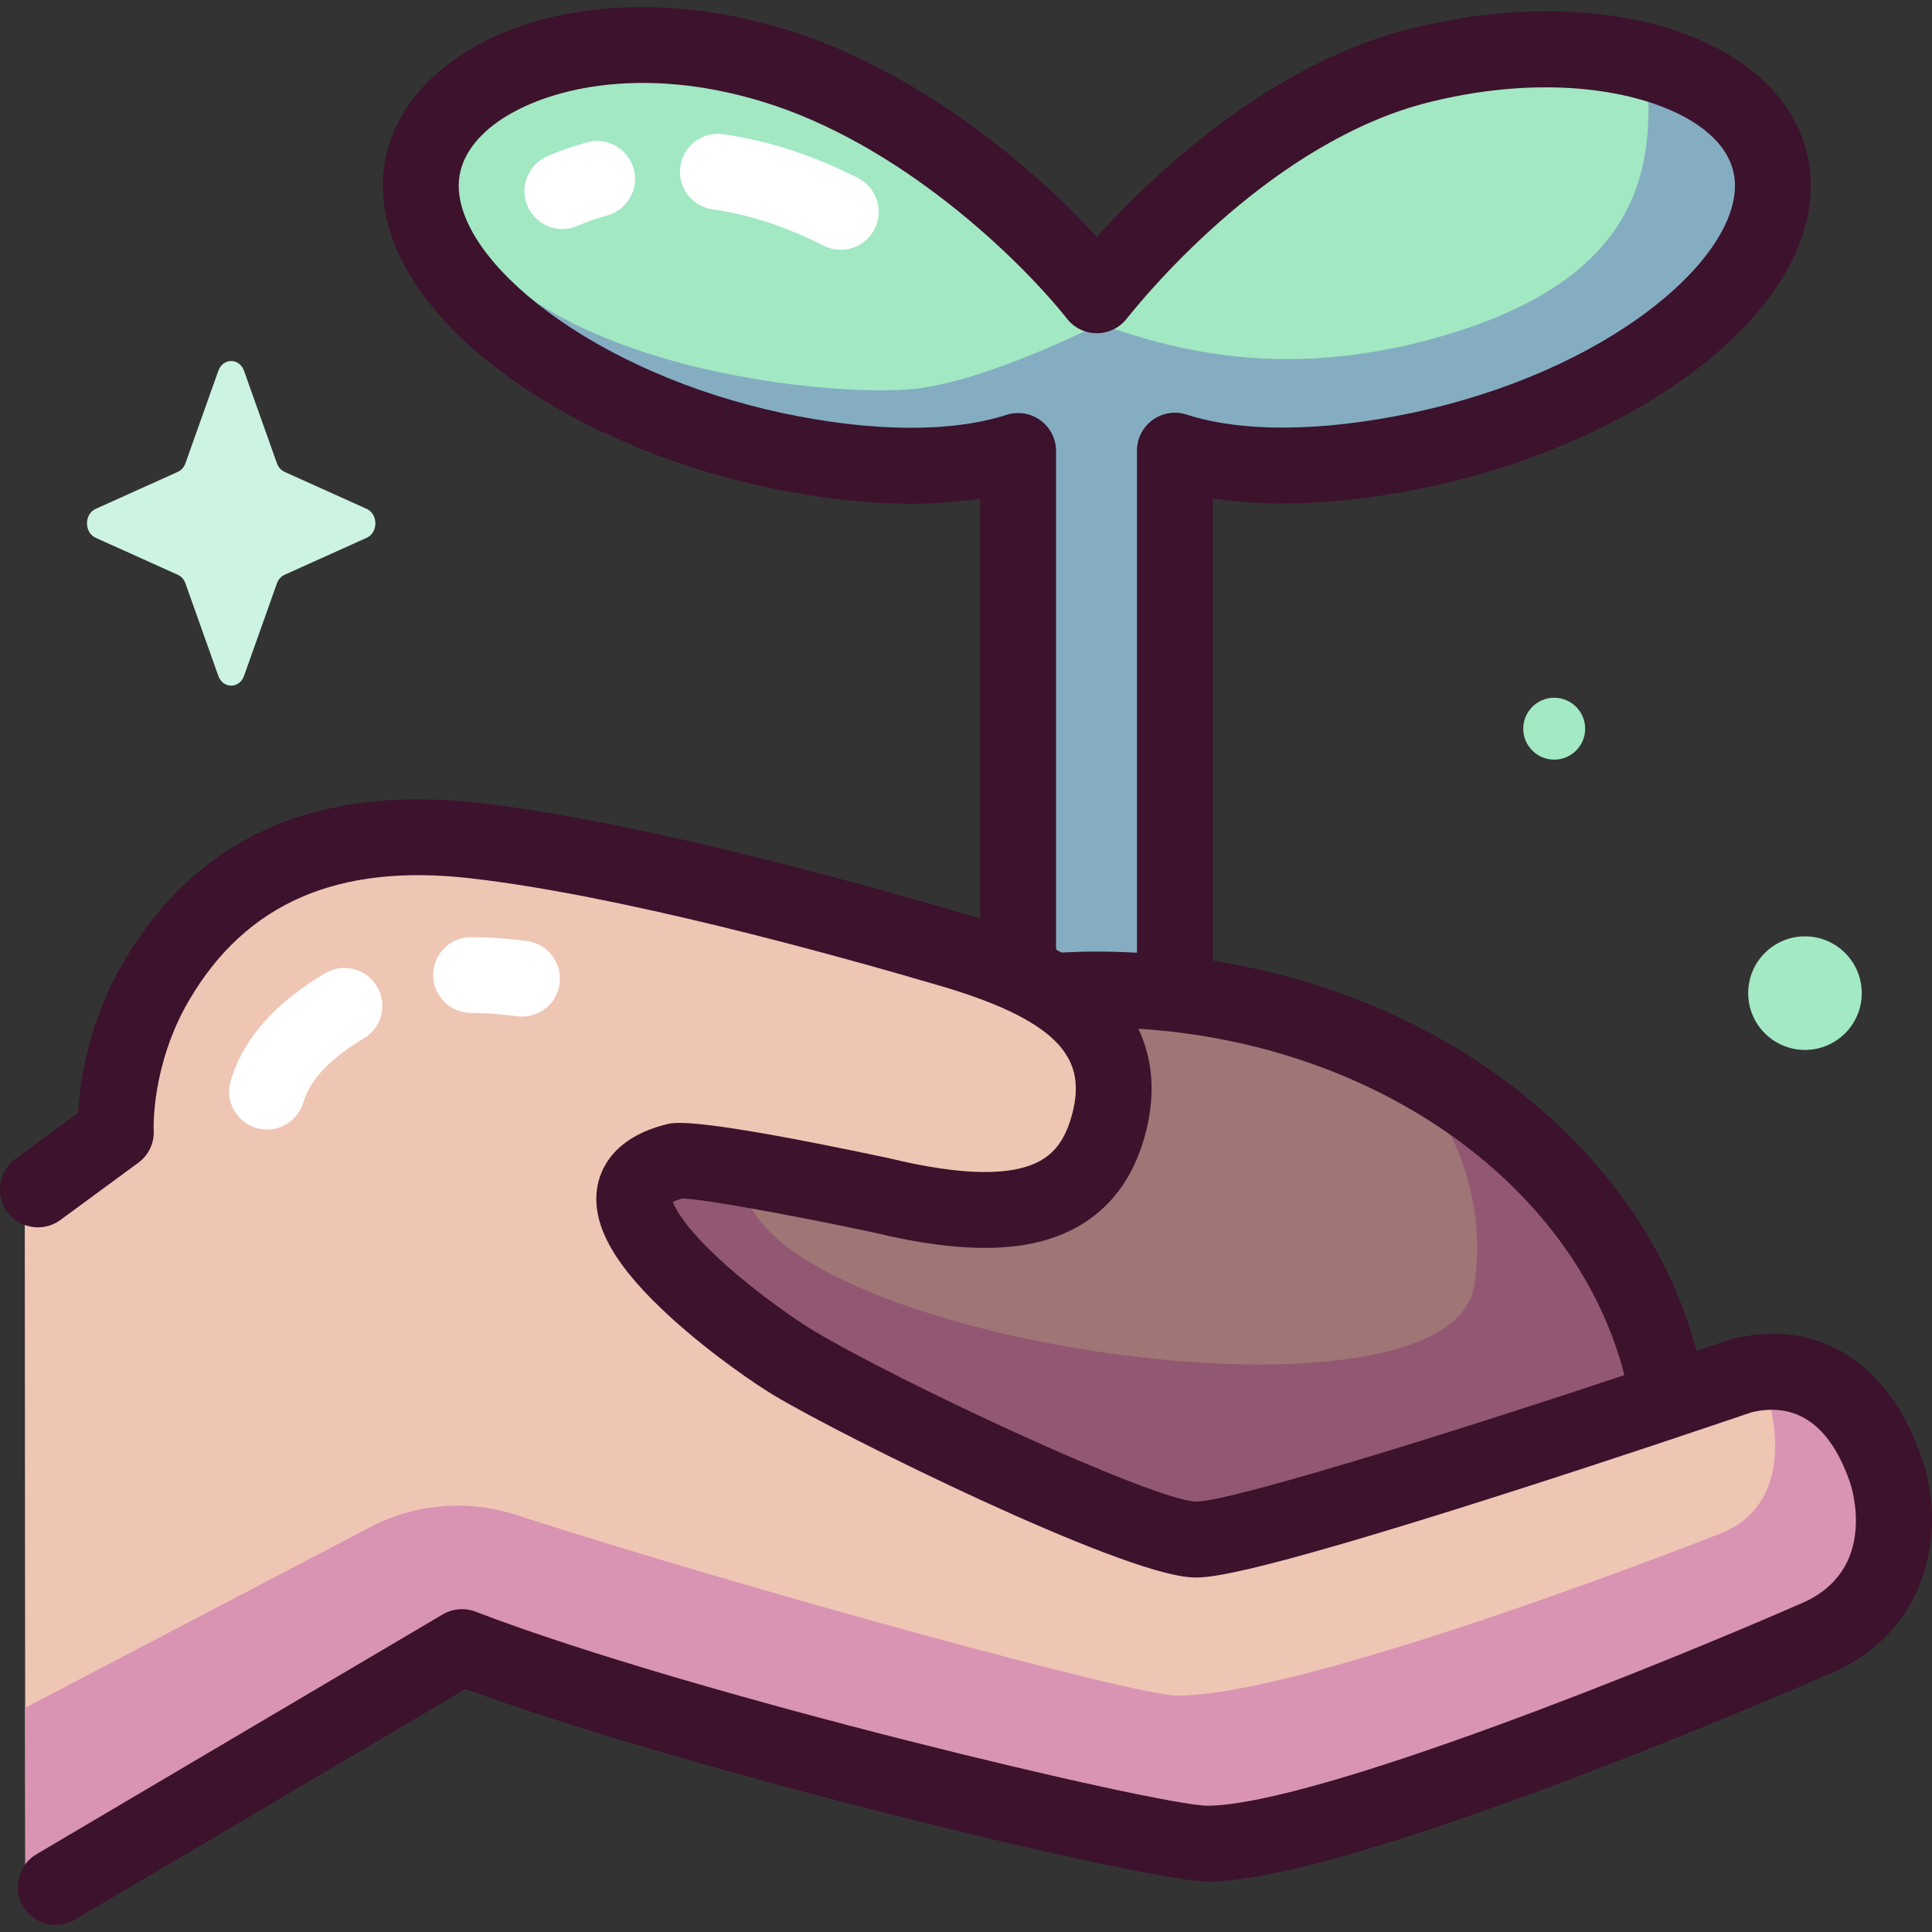 <svg id="Capa_1" enable-background="new 0 0 512 512" height="512" viewBox="0 0 512 512" width="512" xmlns="http://www.w3.org/2000/svg"><rect x="0" y="0" width="512" height="512" fill="#333333" stroke="none"/><g><g><path d="m376.413 17.305c-38.465 9.55-71.374 42.893-85.739 60.955-14.365-18.062-47.228-49.224-85.739-60.955-49.356-15.034-93.421 3.732-93.421 31.875 0 28.142 42.519 59.092 93.421 70.039 24.739 5.321 47.868 5.769 64.878.288v152.582h41.543v-152.667c17.021 5.515 40.216 5.059 65.056-.203 51.675-10.947 93.421-41.897 93.421-70.039.001-28.143-43.345-44.307-93.42-31.875z" fill="#a1e8c3"/><path d="m432.18 15.313c3.018 3.981 4.688 8.551 4.688 13.585 0 23.526-9.22 46.889-54.64 60.158s-76.67 1.448-90.898-3.163c0 0-29.579 15.079-48.952 17.159-19.374 2.079-83.143-3.423-112.142-32.422 0 0 20.045 41.691 70.947 52.638 21.845 4.698 52.149 5.58 69.744 2.875l-1.114 145.946h41.543v-152.667c17.021 5.515 40.216 5.059 65.056-.203 51.675-10.947 93.421-41.896 93.421-70.039.001-16.581-15.049-29.001-37.653-33.867z" fill="#85adc2"/><path d="m443.463 387.729c0 69.313-305.791 69.313-305.791 0s68.454-125.502 152.896-125.502c84.441 0 152.895 56.189 152.895 125.502z" fill="#a07575"/><path d="m371.142 281.058c15.203 16.875 22.913 38.067 19.535 59.605-6.774 43.186-200.182 12.848-193.408-30.339 1.677-10.692 5.933-20.465 12.193-28.994-43.117 22.192-71.79 61.543-71.79 106.398 0 69.313 305.791 69.313 305.791 0 0-45.038-28.909-84.528-72.321-106.67z" fill="#925873"/><path d="m6.558 315.463 24.137-15.416s-1.183-19.659 10.723-40.015c15.658-26.771 41.827-42.104 84.251-37.278 42.423 4.826 101.967 21.69 126.476 28.899 24.033 7.068 48.436 18.192 41.94 45.238-5.83 24.274-26.842 28.073-60.756 19.837 0 0-48.826-10.364-54.166-9.049-33.62 8.275 18.874 46.137 31.182 53.521 21.717 13.03 90.348 45.774 105.843 46.768 15.495.993 145.245-43.378 145.245-43.378 22.314-5.492 33.52 11.202 38.283 24.821s3.248 35.455-18.284 44.698c0 0-123.305 54.023-161.224 54.48-14.004.169-140.465-30.063-197.782-52.099l-115.723 63.569" fill="#efc5b4"/><path d="m499.715 389.413c-4.647-13.289-10.127-24.244-31.377-19.921 3.312 11.079 4.968 30.542-13.127 37.193 0 0-108.565 42.782-143.304 42.663-11.431-.039-115.31-28.534-175.174-47.894-12.811-4.143-26.744-2.967-38.672 3.278l-91.412 47.863.104 50.331 115.673-66.436c57.317 22.036 183.778 52.268 197.782 52.099 37.919-.457 161.224-54.48 161.224-54.48 21.531-9.241 23.046-31.077 18.283-44.696z" fill="#d994b3"/><path d="m420.083 193.11c0 4.53-3.672 8.202-8.202 8.202s-8.202-3.672-8.202-8.202 3.672-8.202 8.202-8.202c4.529 0 8.202 3.672 8.202 8.202z" fill="#a2e9c4"/><circle cx="478.337" cy="263.193" fill="#a2e9c4" r="15.049"/><path d="m64.671 98.272 8.708 24.485c.373 1.048 1.111 1.879 2.042 2.299l21.754 9.801c3.073 1.385 3.073 6.281 0 7.666l-21.754 9.801c-.931.42-1.67 1.25-2.042 2.299l-8.708 24.485c-1.23 3.459-5.581 3.459-6.811 0l-8.708-24.485c-.373-1.048-1.111-1.879-2.042-2.299l-21.754-9.801c-3.073-1.385-3.073-6.281 0-7.666l21.754-9.801c.932-.42 1.67-1.25 2.042-2.299l8.708-24.485c1.23-3.459 5.581-3.459 6.811 0z" fill="#cdf4e3"/></g><g><path d="m509.201 386.095c-8.792-25.144-27.548-36.831-50.17-31.263-.287.071-.571.154-.85.25-2.844.973-5.704 1.946-8.575 2.919-6.714-25.179-21.954-48.238-44.548-66.784-23.236-19.072-52.206-31.646-83.651-36.625v-122.522c16.158 2.54 35.598 1.534 57.089-3.02 26.459-5.605 51.326-16.384 70.021-30.352 20.227-15.113 31.367-32.699 31.367-49.519 0-11.917-5.527-22.538-15.984-30.716-19.896-15.559-54.347-19.74-89.908-10.912-37.655 9.349-68.712 39.091-83.33 55.252-19.044-20.801-49.376-44.932-82.798-55.112-33.453-10.189-67.367-6.79-88.51 8.872-11.535 8.545-17.889 20.129-17.889 32.616 0 16.767 11.25 34.359 31.679 49.535 18.746 13.927 43.492 24.697 69.679 30.329 21.378 4.597 40.767 5.63 56.942 3.099v111.33c-1.637-.52-3.24-1.007-4.784-1.461-30.361-8.929-87.385-24.602-128.176-29.243-43.169-4.911-74.815 9.284-94.061 42.189-9.395 16.063-11.572 31.78-12.021 39.945l-16.621 12.208c-4.473 3.286-5.437 9.576-2.151 14.049s9.576 5.436 14.049 2.151l20.645-15.162c2.75-2.02 4.29-5.249 4.086-8.654-.009-.169-.732-17.126 9.363-34.387 15.07-25.762 39.425-36.351 74.44-32.366 39.286 4.469 95.039 19.809 124.776 28.555 33.325 9.801 38.095 20.38 35.003 33.25-1.971 8.205-5.566 11.212-8.1 12.759-7.382 4.509-21.011 4.394-40.512-.341-.095-.023-.189-.044-.285-.065-51.078-10.842-56.581-9.487-58.654-8.977-14.42 3.549-17.789 12.152-18.514 16.965-1.499 9.948 4.802 20.92 19.829 34.53 10.724 9.713 22.415 17.593 27.098 20.402 17.971 10.783 91.05 46.941 110.37 48.18 3.757.24 11.573.743 82.131-21.771 31.891-10.176 62.491-20.586 66.556-21.972 11.997-2.772 20.741 3.441 25.998 18.475.331.947 7.871 23.29-12.83 32.176-33.78 14.798-127.891 53.281-157.309 53.636-.013 0-.024 0-.037 0-12.61 0-136.495-29.314-194.021-51.43-2.864-1.1-6.073-.832-8.715.726l-107.671 63.566c-4.779 2.822-6.366 8.984-3.545 13.763 1.875 3.176 5.225 4.942 8.663 4.942 1.737 0 3.496-.451 5.1-1.397l103.524-61.121c58.898 21.738 180.757 51.048 196.79 51.047.05 0 .1 0 .149-.001 39.506-.476 160.024-53.085 165.066-55.294 25.018-10.737 30.913-36.928 23.807-57.249zm-233.47-274.71c-2.596-1.892-5.939-2.427-8.999-1.442-14.747 4.752-35.943 4.557-59.683-.548-23.439-5.041-45.429-14.564-61.919-26.814-14.976-11.126-23.565-23.3-23.565-33.401 0-7.637 5.304-13.169 9.753-16.465 12.059-8.933 37.81-15.811 70.69-5.796 36.458 11.105 67.945 41.429 80.802 57.597 1.906 2.398 4.802 3.795 7.866 3.795 3.063 0 5.959-1.397 7.865-3.794 6.209-7.808 39.261-47.27 80.295-57.457 33.259-8.259 60.469-2.316 72.683 7.237 5.486 4.29 8.267 9.298 8.267 14.884 0 20.334-34.337 49.379-85.454 60.208-23.919 5.068-45.183 5.235-59.876.474-3.056-.99-6.407-.458-9.008 1.432-2.601 1.891-4.139 4.912-4.139 8.128v133.053c-3.56-.191-7.141-.297-10.74-.297-3.114 0-6.209.1-9.294.244-.468-.262-.937-.522-1.41-.775v-132.14c-.002-3.213-1.538-6.232-4.134-8.123zm41.168 286.555c-.023 0-.047-.001-.069-.001-12.367-.792-78.555-31.7-101.315-45.356-4.456-2.673-14.227-9.437-22.884-17.114-10.071-8.93-13.494-14.601-14.293-16.92.507-.257 1.32-.595 2.56-.938 5.496.093 29.931 4.618 50.206 8.918 25.501 6.174 43.167 5.514 55.588-2.074 8.639-5.278 14.414-13.762 17.165-25.217 2.341-9.748 1.57-18.73-2.177-26.611 63.904 3.993 116.151 42.119 128.801 91.794-53.308 17.725-105.108 33.519-113.582 33.519z" fill="#3c122c"/><g fill="#fff"><path d="m222.807 66.19c-1.532 0-3.087-.351-4.546-1.093-9.923-5.044-19.821-8.282-29.419-9.627-5.496-.77-9.328-5.85-8.558-11.347s5.857-9.326 11.346-8.558c11.804 1.653 23.828 5.561 35.738 11.614 4.948 2.515 6.92 8.565 4.405 13.513-1.772 3.489-5.303 5.498-8.966 5.498z"/><path d="m149.035 60.698c-3.855 0-7.532-2.23-9.194-5.982-2.248-5.074.043-11.011 5.118-13.259 3.207-1.421 6.673-2.64 10.595-3.729 5.348-1.485 10.886 1.649 12.371 6.997 1.483 5.348-1.649 10.887-6.997 12.371-2.966.823-5.527 1.719-7.828 2.738-1.323.587-2.705.864-4.065.864z"/><path d="m138.352 269.398c-.438 0-.881-.028-1.327-.087-4.235-.559-8.355-.852-12.243-.872-5.55-.029-10.026-4.551-9.998-10.101.028-5.532 4.522-9.998 10.049-9.998h.052c4.73.024 9.699.376 14.769 1.045 5.503.726 9.375 5.775 8.649 11.278-.668 5.056-4.986 8.735-9.951 8.735z"/><path d="m70.774 299.336c-.929 0-1.873-.13-2.81-.402-5.329-1.55-8.394-7.126-6.845-12.456 3.195-10.99 11.617-20.599 25.032-28.559 4.773-2.832 10.939-1.258 13.771 3.514 2.832 4.773 1.259 10.939-3.514 13.771-8.885 5.272-14.264 10.953-15.988 16.885-1.277 4.393-5.29 7.247-9.646 7.247z"/></g></g></g></svg>